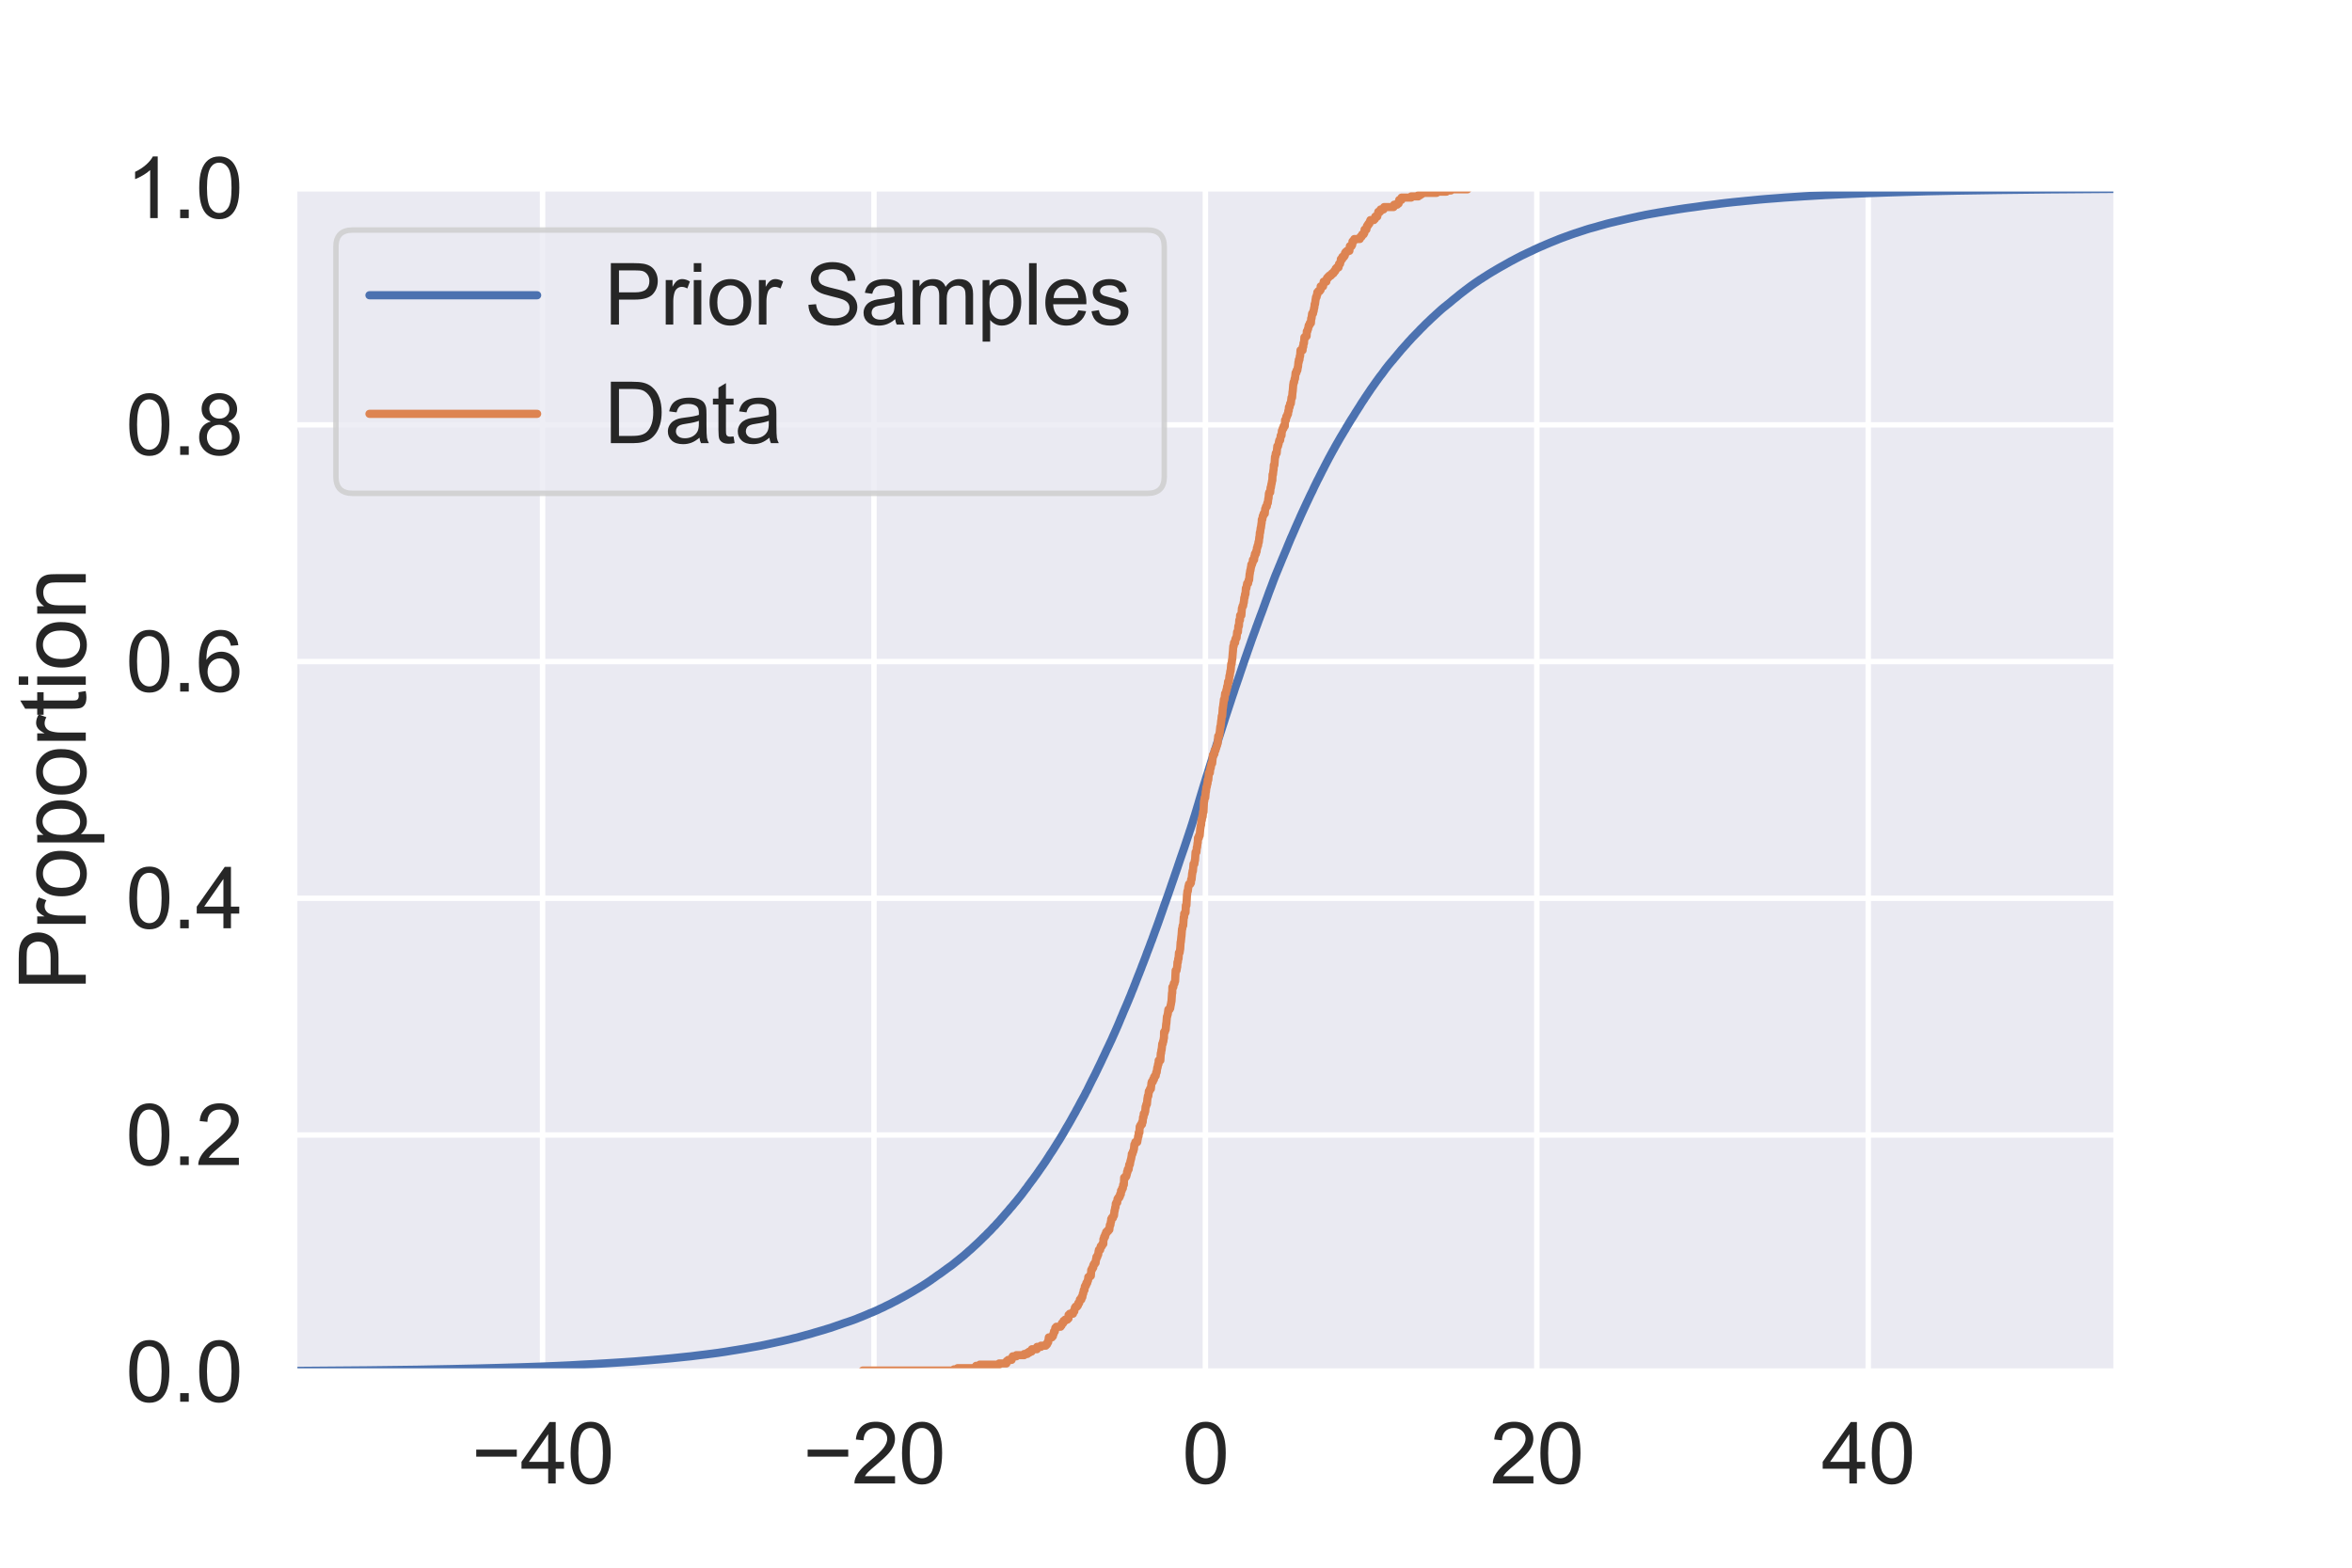 <?xml version="1.0" encoding="utf-8" standalone="no"?>
<!DOCTYPE svg PUBLIC "-//W3C//DTD SVG 1.1//EN"
  "http://www.w3.org/Graphics/SVG/1.1/DTD/svg11.dtd">
<svg height="288pt" version="1.1" viewBox="0 0 432 288" width="432pt" xmlns="http://www.w3.org/2000/svg" xmlns:xlink="http://www.w3.org/1999/xlink">
 <defs>
  <style type="text/css">*{stroke-linecap:butt;stroke-linejoin:round;}</style>
 </defs>
 <g id="figure_1">
  <g id="patch_1">
   <path d="M 0 288 
L 432 288 
L 432 0 
L 0 0 
z
" style="fill:#ffffff;"/>
  </g>
  <g id="axes_1">
   <g id="patch_2">
    <path d="M 54 252 
L 388.8 252 
L 388.8 34.56 
L 54 34.56 
z
" style="fill:#eaeaf2;"/>
   </g>
   <g id="matplotlib.axis_1">
    <g id="xtick_1">
     <g id="line2d_1">
      <path clip-path="url(#p347835cfe0)" d="M 99.655 252 
L 99.655 34.56 
" style="fill:none;stroke:#ffffff;stroke-linecap:round;"/>
     </g>
     <g id="text_1">
      <!-- −40 -->
      <g style="fill:#262626;" transform="translate(86.593 272.523)scale(0.154 -0.154)">
       <defs>
        <path d="M 3381 1997 
L 356 1997 
L 356 2522 
L 3381 2522 
L 3381 1997 
z
" id="ArialMT-2212" transform="scale(0.016)"/>
        <path d="M 2069 0 
L 2069 1097 
L 81 1097 
L 81 1613 
L 2172 4581 
L 2631 4581 
L 2631 1613 
L 3250 1613 
L 3250 1097 
L 2631 1097 
L 2631 0 
L 2069 0 
z
M 2069 1613 
L 2069 3678 
L 634 1613 
L 2069 1613 
z
" id="ArialMT-34" transform="scale(0.016)"/>
        <path d="M 266 2259 
Q 266 3072 433 3567 
Q 600 4063 929 4331 
Q 1259 4600 1759 4600 
Q 2128 4600 2406 4451 
Q 2684 4303 2865 4023 
Q 3047 3744 3150 3342 
Q 3253 2941 3253 2259 
Q 3253 1453 3087 958 
Q 2922 463 2592 192 
Q 2263 -78 1759 -78 
Q 1097 -78 719 397 
Q 266 969 266 2259 
z
M 844 2259 
Q 844 1131 1108 757 
Q 1372 384 1759 384 
Q 2147 384 2411 759 
Q 2675 1134 2675 2259 
Q 2675 3391 2411 3762 
Q 2147 4134 1753 4134 
Q 1366 4134 1134 3806 
Q 844 3388 844 2259 
z
" id="ArialMT-30" transform="scale(0.016)"/>
       </defs>
       <use xlink:href="#ArialMT-2212"/>
       <use x="58.398" xlink:href="#ArialMT-34"/>
       <use x="114.014" xlink:href="#ArialMT-30"/>
      </g>
     </g>
    </g>
    <g id="xtick_2">
     <g id="line2d_2">
      <path clip-path="url(#p347835cfe0)" d="M 160.527 252 
L 160.527 34.56 
" style="fill:none;stroke:#ffffff;stroke-linecap:round;"/>
     </g>
     <g id="text_2">
      <!-- −20 -->
      <g style="fill:#262626;" transform="translate(147.466 272.523)scale(0.154 -0.154)">
       <defs>
        <path d="M 3222 541 
L 3222 0 
L 194 0 
Q 188 203 259 391 
Q 375 700 629 1000 
Q 884 1300 1366 1694 
Q 2113 2306 2375 2664 
Q 2638 3022 2638 3341 
Q 2638 3675 2398 3904 
Q 2159 4134 1775 4134 
Q 1369 4134 1125 3890 
Q 881 3647 878 3216 
L 300 3275 
Q 359 3922 746 4261 
Q 1134 4600 1788 4600 
Q 2447 4600 2831 4234 
Q 3216 3869 3216 3328 
Q 3216 3053 3103 2787 
Q 2991 2522 2730 2228 
Q 2469 1934 1863 1422 
Q 1356 997 1212 845 
Q 1069 694 975 541 
L 3222 541 
z
" id="ArialMT-32" transform="scale(0.016)"/>
       </defs>
       <use xlink:href="#ArialMT-2212"/>
       <use x="58.398" xlink:href="#ArialMT-32"/>
       <use x="114.014" xlink:href="#ArialMT-30"/>
      </g>
     </g>
    </g>
    <g id="xtick_3">
     <g id="line2d_3">
      <path clip-path="url(#p347835cfe0)" d="M 221.4 252 
L 221.4 34.56 
" style="fill:none;stroke:#ffffff;stroke-linecap:round;"/>
     </g>
     <g id="text_3">
      <!-- 0 -->
      <g style="fill:#262626;" transform="translate(217.118 272.523)scale(0.154 -0.154)">
       <use xlink:href="#ArialMT-30"/>
      </g>
     </g>
    </g>
    <g id="xtick_4">
     <g id="line2d_4">
      <path clip-path="url(#p347835cfe0)" d="M 282.273 252 
L 282.273 34.56 
" style="fill:none;stroke:#ffffff;stroke-linecap:round;"/>
     </g>
     <g id="text_4">
      <!-- 20 -->
      <g style="fill:#262626;" transform="translate(273.709 272.523)scale(0.154 -0.154)">
       <use xlink:href="#ArialMT-32"/>
       <use x="55.615" xlink:href="#ArialMT-30"/>
      </g>
     </g>
    </g>
    <g id="xtick_5">
     <g id="line2d_5">
      <path clip-path="url(#p347835cfe0)" d="M 343.145 252 
L 343.145 34.56 
" style="fill:none;stroke:#ffffff;stroke-linecap:round;"/>
     </g>
     <g id="text_5">
      <!-- 40 -->
      <g style="fill:#262626;" transform="translate(334.582 272.523)scale(0.154 -0.154)">
       <use xlink:href="#ArialMT-34"/>
       <use x="55.615" xlink:href="#ArialMT-30"/>
      </g>
     </g>
    </g>
   </g>
   <g id="matplotlib.axis_2">
    <g id="ytick_1">
     <g id="line2d_6">
      <path clip-path="url(#p347835cfe0)" d="M 54 252 
L 388.8 252 
" style="fill:none;stroke:#ffffff;stroke-linecap:round;"/>
     </g>
     <g id="text_6">
      <!-- 0.0 -->
      <g style="fill:#262626;" transform="translate(23.094 257.512)scale(0.154 -0.154)">
       <defs>
        <path d="M 581 0 
L 581 641 
L 1222 641 
L 1222 0 
L 581 0 
z
" id="ArialMT-2e" transform="scale(0.016)"/>
       </defs>
       <use xlink:href="#ArialMT-30"/>
       <use x="55.615" xlink:href="#ArialMT-2e"/>
       <use x="83.398" xlink:href="#ArialMT-30"/>
      </g>
     </g>
    </g>
    <g id="ytick_2">
     <g id="line2d_7">
      <path clip-path="url(#p347835cfe0)" d="M 54 208.512 
L 388.8 208.512 
" style="fill:none;stroke:#ffffff;stroke-linecap:round;"/>
     </g>
     <g id="text_7">
      <!-- 0.2 -->
      <g style="fill:#262626;" transform="translate(23.094 214.024)scale(0.154 -0.154)">
       <use xlink:href="#ArialMT-30"/>
       <use x="55.615" xlink:href="#ArialMT-2e"/>
       <use x="83.398" xlink:href="#ArialMT-32"/>
      </g>
     </g>
    </g>
    <g id="ytick_3">
     <g id="line2d_8">
      <path clip-path="url(#p347835cfe0)" d="M 54 165.024 
L 388.8 165.024 
" style="fill:none;stroke:#ffffff;stroke-linecap:round;"/>
     </g>
     <g id="text_8">
      <!-- 0.4 -->
      <g style="fill:#262626;" transform="translate(23.094 170.536)scale(0.154 -0.154)">
       <use xlink:href="#ArialMT-30"/>
       <use x="55.615" xlink:href="#ArialMT-2e"/>
       <use x="83.398" xlink:href="#ArialMT-34"/>
      </g>
     </g>
    </g>
    <g id="ytick_4">
     <g id="line2d_9">
      <path clip-path="url(#p347835cfe0)" d="M 54 121.536 
L 388.8 121.536 
" style="fill:none;stroke:#ffffff;stroke-linecap:round;"/>
     </g>
     <g id="text_9">
      <!-- 0.6 -->
      <g style="fill:#262626;" transform="translate(23.094 127.048)scale(0.154 -0.154)">
       <defs>
        <path d="M 3184 3459 
L 2625 3416 
Q 2550 3747 2413 3897 
Q 2184 4138 1850 4138 
Q 1581 4138 1378 3988 
Q 1113 3794 959 3422 
Q 806 3050 800 2363 
Q 1003 2672 1297 2822 
Q 1591 2972 1913 2972 
Q 2475 2972 2870 2558 
Q 3266 2144 3266 1488 
Q 3266 1056 3080 686 
Q 2894 316 2569 119 
Q 2244 -78 1831 -78 
Q 1128 -78 684 439 
Q 241 956 241 2144 
Q 241 3472 731 4075 
Q 1159 4600 1884 4600 
Q 2425 4600 2770 4297 
Q 3116 3994 3184 3459 
z
M 888 1484 
Q 888 1194 1011 928 
Q 1134 663 1356 523 
Q 1578 384 1822 384 
Q 2178 384 2434 671 
Q 2691 959 2691 1453 
Q 2691 1928 2437 2201 
Q 2184 2475 1800 2475 
Q 1419 2475 1153 2201 
Q 888 1928 888 1484 
z
" id="ArialMT-36" transform="scale(0.016)"/>
       </defs>
       <use xlink:href="#ArialMT-30"/>
       <use x="55.615" xlink:href="#ArialMT-2e"/>
       <use x="83.398" xlink:href="#ArialMT-36"/>
      </g>
     </g>
    </g>
    <g id="ytick_5">
     <g id="line2d_10">
      <path clip-path="url(#p347835cfe0)" d="M 54 78.048 
L 388.8 78.048 
" style="fill:none;stroke:#ffffff;stroke-linecap:round;"/>
     </g>
     <g id="text_10">
      <!-- 0.8 -->
      <g style="fill:#262626;" transform="translate(23.094 83.56)scale(0.154 -0.154)">
       <defs>
        <path d="M 1131 2484 
Q 781 2613 612 2850 
Q 444 3088 444 3419 
Q 444 3919 803 4259 
Q 1163 4600 1759 4600 
Q 2359 4600 2725 4251 
Q 3091 3903 3091 3403 
Q 3091 3084 2923 2848 
Q 2756 2613 2416 2484 
Q 2838 2347 3058 2040 
Q 3278 1734 3278 1309 
Q 3278 722 2862 322 
Q 2447 -78 1769 -78 
Q 1091 -78 675 323 
Q 259 725 259 1325 
Q 259 1772 486 2073 
Q 713 2375 1131 2484 
z
M 1019 3438 
Q 1019 3113 1228 2906 
Q 1438 2700 1772 2700 
Q 2097 2700 2305 2904 
Q 2513 3109 2513 3406 
Q 2513 3716 2298 3927 
Q 2084 4138 1766 4138 
Q 1444 4138 1231 3931 
Q 1019 3725 1019 3438 
z
M 838 1322 
Q 838 1081 952 856 
Q 1066 631 1291 507 
Q 1516 384 1775 384 
Q 2178 384 2440 643 
Q 2703 903 2703 1303 
Q 2703 1709 2433 1975 
Q 2163 2241 1756 2241 
Q 1359 2241 1098 1978 
Q 838 1716 838 1322 
z
" id="ArialMT-38" transform="scale(0.016)"/>
       </defs>
       <use xlink:href="#ArialMT-30"/>
       <use x="55.615" xlink:href="#ArialMT-2e"/>
       <use x="83.398" xlink:href="#ArialMT-38"/>
      </g>
     </g>
    </g>
    <g id="ytick_6">
     <g id="line2d_11">
      <path clip-path="url(#p347835cfe0)" d="M 54 34.56 
L 388.8 34.56 
" style="fill:none;stroke:#ffffff;stroke-linecap:round;"/>
     </g>
     <g id="text_11">
      <!-- 1.0 -->
      <g style="fill:#262626;" transform="translate(23.094 40.072)scale(0.154 -0.154)">
       <defs>
        <path d="M 2384 0 
L 1822 0 
L 1822 3584 
Q 1619 3391 1289 3197 
Q 959 3003 697 2906 
L 697 3450 
Q 1169 3672 1522 3987 
Q 1875 4303 2022 4600 
L 2384 4600 
L 2384 0 
z
" id="ArialMT-31" transform="scale(0.016)"/>
       </defs>
       <use xlink:href="#ArialMT-31"/>
       <use x="55.615" xlink:href="#ArialMT-2e"/>
       <use x="83.398" xlink:href="#ArialMT-30"/>
      </g>
     </g>
    </g>
    <g id="text_12">
     <!-- Proportion -->
     <g style="fill:#262626;" transform="translate(15.755 182.033)rotate(-90)scale(0.168 -0.168)">
      <defs>
       <path d="M 494 0 
L 494 4581 
L 2222 4581 
Q 2678 4581 2919 4538 
Q 3256 4481 3484 4323 
Q 3713 4166 3852 3881 
Q 3991 3597 3991 3256 
Q 3991 2672 3619 2267 
Q 3247 1863 2275 1863 
L 1100 1863 
L 1100 0 
L 494 0 
z
M 1100 2403 
L 2284 2403 
Q 2872 2403 3119 2622 
Q 3366 2841 3366 3238 
Q 3366 3525 3220 3729 
Q 3075 3934 2838 4000 
Q 2684 4041 2272 4041 
L 1100 4041 
L 1100 2403 
z
" id="ArialMT-50" transform="scale(0.016)"/>
       <path d="M 416 0 
L 416 3319 
L 922 3319 
L 922 2816 
Q 1116 3169 1280 3281 
Q 1444 3394 1641 3394 
Q 1925 3394 2219 3213 
L 2025 2691 
Q 1819 2813 1613 2813 
Q 1428 2813 1281 2702 
Q 1134 2591 1072 2394 
Q 978 2094 978 1738 
L 978 0 
L 416 0 
z
" id="ArialMT-72" transform="scale(0.016)"/>
       <path d="M 213 1659 
Q 213 2581 725 3025 
Q 1153 3394 1769 3394 
Q 2453 3394 2887 2945 
Q 3322 2497 3322 1706 
Q 3322 1066 3130 698 
Q 2938 331 2570 128 
Q 2203 -75 1769 -75 
Q 1072 -75 642 372 
Q 213 819 213 1659 
z
M 791 1659 
Q 791 1022 1069 705 
Q 1347 388 1769 388 
Q 2188 388 2466 706 
Q 2744 1025 2744 1678 
Q 2744 2294 2464 2611 
Q 2184 2928 1769 2928 
Q 1347 2928 1069 2612 
Q 791 2297 791 1659 
z
" id="ArialMT-6f" transform="scale(0.016)"/>
       <path d="M 422 -1272 
L 422 3319 
L 934 3319 
L 934 2888 
Q 1116 3141 1344 3267 
Q 1572 3394 1897 3394 
Q 2322 3394 2647 3175 
Q 2972 2956 3137 2557 
Q 3303 2159 3303 1684 
Q 3303 1175 3120 767 
Q 2938 359 2589 142 
Q 2241 -75 1856 -75 
Q 1575 -75 1351 44 
Q 1128 163 984 344 
L 984 -1272 
L 422 -1272 
z
M 931 1641 
Q 931 1000 1190 694 
Q 1450 388 1819 388 
Q 2194 388 2461 705 
Q 2728 1022 2728 1688 
Q 2728 2322 2467 2637 
Q 2206 2953 1844 2953 
Q 1484 2953 1207 2617 
Q 931 2281 931 1641 
z
" id="ArialMT-70" transform="scale(0.016)"/>
       <path d="M 1650 503 
L 1731 6 
Q 1494 -44 1306 -44 
Q 1000 -44 831 53 
Q 663 150 594 308 
Q 525 466 525 972 
L 525 2881 
L 113 2881 
L 113 3319 
L 525 3319 
L 525 4141 
L 1084 4478 
L 1084 3319 
L 1650 3319 
L 1650 2881 
L 1084 2881 
L 1084 941 
Q 1084 700 1114 631 
Q 1144 563 1211 522 
Q 1278 481 1403 481 
Q 1497 481 1650 503 
z
" id="ArialMT-74" transform="scale(0.016)"/>
       <path d="M 425 3934 
L 425 4581 
L 988 4581 
L 988 3934 
L 425 3934 
z
M 425 0 
L 425 3319 
L 988 3319 
L 988 0 
L 425 0 
z
" id="ArialMT-69" transform="scale(0.016)"/>
       <path d="M 422 0 
L 422 3319 
L 928 3319 
L 928 2847 
Q 1294 3394 1984 3394 
Q 2284 3394 2536 3286 
Q 2788 3178 2913 3003 
Q 3038 2828 3088 2588 
Q 3119 2431 3119 2041 
L 3119 0 
L 2556 0 
L 2556 2019 
Q 2556 2363 2490 2533 
Q 2425 2703 2258 2804 
Q 2091 2906 1866 2906 
Q 1506 2906 1245 2678 
Q 984 2450 984 1813 
L 984 0 
L 422 0 
z
" id="ArialMT-6e" transform="scale(0.016)"/>
      </defs>
      <use xlink:href="#ArialMT-50"/>
      <use x="66.699" xlink:href="#ArialMT-72"/>
      <use x="100" xlink:href="#ArialMT-6f"/>
      <use x="155.615" xlink:href="#ArialMT-70"/>
      <use x="211.23" xlink:href="#ArialMT-6f"/>
      <use x="266.846" xlink:href="#ArialMT-72"/>
      <use x="300.146" xlink:href="#ArialMT-74"/>
      <use x="327.93" xlink:href="#ArialMT-69"/>
      <use x="350.146" xlink:href="#ArialMT-6f"/>
      <use x="405.762" xlink:href="#ArialMT-6e"/>
     </g>
    </g>
   </g>
   <g id="line2d_12">
    <path clip-path="url(#p347835cfe0)" d="M 53.883 251.85 
L 67.652 251.74 
L 67.739 251.738 
L 76.739 251.627 
L 76.816 251.625 
L 82.527 251.514 
L 82.638 251.513 
L 87.729 251.402 
L 87.822 251.399 
L 91.922 251.288 
L 92.015 251.285 
L 95.804 251.174 
L 95.903 251.17 
L 99.18 251.059 
L 99.285 251.054 
L 102.095 250.943 
L 102.204 250.939 
L 104.594 250.828 
L 104.692 250.823 
L 106.621 250.712 
L 106.73 250.704 
L 108.905 250.593 
L 109.004 250.586 
L 110.917 250.475 
L 111.027 250.47 
L 112.841 250.359 
L 112.945 250.351 
L 114.713 250.24 
L 114.824 250.229 
L 116.506 250.118 
L 116.612 250.109 
L 117.936 249.998 
L 118.046 249.989 
L 119.426 249.878 
L 119.534 249.868 
L 120.812 249.757 
L 120.916 249.749 
L 122.163 249.638 
L 122.255 249.628 
L 123.434 249.517 
L 123.542 249.506 
L 124.616 249.396 
L 124.723 249.385 
L 125.772 249.274 
L 125.882 249.262 
L 126.983 249.151 
L 127.09 249.135 
L 127.957 249.024 
L 128.067 249.011 
L 128.979 248.9 
L 129.085 248.889 
L 129.997 248.778 
L 130.105 248.76 
L 130.997 248.649 
L 131.105 248.633 
L 131.95 248.522 
L 132.055 248.504 
L 132.805 248.394 
L 132.91 248.38 
L 133.611 248.269 
L 133.722 248.251 
L 134.367 248.14 
L 134.473 248.125 
L 135.168 248.014 
L 135.278 247.998 
L 135.934 247.887 
L 136.044 247.871 
L 136.736 247.76 
L 136.847 247.737 
L 137.451 247.626 
L 137.562 247.606 
L 138.174 247.495 
L 138.284 247.476 
L 138.924 247.365 
L 139.026 247.345 
L 139.632 247.234 
L 139.741 247.216 
L 140.264 247.105 
L 140.374 247.084 
L 140.883 246.973 
L 140.992 246.948 
L 141.514 246.838 
L 141.622 246.811 
L 142.151 246.701 
L 142.26 246.671 
L 142.767 246.561 
L 142.878 246.536 
L 143.404 246.425 
L 143.511 246.399 
L 144.009 246.288 
L 144.113 246.26 
L 144.61 246.149 
L 144.715 246.125 
L 145.176 246.014 
L 145.287 245.986 
L 145.713 245.875 
L 145.822 245.847 
L 146.331 245.736 
L 146.441 245.708 
L 146.833 245.597 
L 146.944 245.562 
L 147.361 245.451 
L 147.468 245.418 
L 147.876 245.307 
L 147.987 245.272 
L 148.431 245.161 
L 148.54 245.129 
L 148.938 245.018 
L 149.049 244.985 
L 149.41 244.874 
L 149.52 244.838 
L 149.897 244.728 
L 150.007 244.697 
L 150.395 244.586 
L 150.504 244.549 
L 150.903 244.438 
L 151.012 244.405 
L 151.392 244.294 
L 151.503 244.263 
L 151.828 244.153 
L 151.939 244.12 
L 152.306 244.01 
L 152.414 243.981 
L 152.766 243.87 
L 152.875 243.825 
L 153.194 243.714 
L 153.305 243.679 
L 153.615 243.568 
L 153.726 243.525 
L 154.073 243.415 
L 154.179 243.379 
L 154.484 243.268 
L 154.59 243.233 
L 154.887 243.122 
L 154.997 243.085 
L 155.327 242.974 
L 155.436 242.941 
L 155.774 242.831 
L 155.885 242.789 
L 156.218 242.678 
L 156.327 242.636 
L 156.659 242.525 
L 156.766 242.48 
L 157.072 242.369 
L 157.182 242.329 
L 157.455 242.218 
L 157.565 242.168 
L 157.844 242.057 
L 157.955 242.016 
L 158.237 241.905 
L 158.348 241.862 
L 158.615 241.751 
L 158.726 241.703 
L 159.001 241.592 
L 159.112 241.543 
L 159.362 241.432 
L 159.472 241.394 
L 159.697 241.283 
L 159.807 241.235 
L 160.112 241.124 
L 160.222 241.083 
L 160.469 240.972 
L 160.579 240.927 
L 160.831 240.816 
L 160.942 240.77 
L 161.198 240.659 
L 161.308 240.602 
L 161.533 240.491 
L 161.643 240.434 
L 161.893 240.323 
L 162.004 240.275 
L 162.25 240.164 
L 162.361 240.107 
L 162.576 239.996 
L 162.687 239.936 
L 162.912 239.826 
L 163.023 239.775 
L 163.253 239.664 
L 163.362 239.615 
L 163.585 239.504 
L 163.695 239.445 
L 163.909 239.334 
L 164.019 239.276 
L 164.218 239.165 
L 164.329 239.111 
L 164.569 239.001 
L 164.677 238.935 
L 164.882 238.824 
L 164.992 238.773 
L 165.175 238.662 
L 165.286 238.6 
L 165.502 238.49 
L 165.612 238.421 
L 165.839 238.31 
L 165.949 238.243 
L 166.151 238.132 
L 166.262 238.071 
L 166.459 237.96 
L 166.569 237.898 
L 166.755 237.787 
L 166.866 237.722 
L 167.075 237.612 
L 167.186 237.538 
L 167.387 237.428 
L 167.498 237.364 
L 167.693 237.253 
L 167.803 237.187 
L 167.984 237.076 
L 168.095 237.006 
L 168.276 236.895 
L 168.387 236.834 
L 168.577 236.723 
L 168.688 236.658 
L 168.863 236.547 
L 168.973 236.482 
L 169.154 236.371 
L 169.265 236.304 
L 169.45 236.193 
L 169.56 236.123 
L 169.72 236.013 
L 169.829 235.943 
L 170.007 235.832 
L 170.116 235.762 
L 170.278 235.651 
L 170.389 235.58 
L 170.555 235.469 
L 170.666 235.396 
L 170.819 235.285 
L 170.93 235.221 
L 171.077 235.11 
L 171.187 235.023 
L 171.353 234.912 
L 171.464 234.839 
L 171.618 234.728 
L 171.729 234.644 
L 171.886 234.533 
L 171.996 234.446 
L 172.152 234.335 
L 172.263 234.255 
L 172.436 234.144 
L 172.546 234.073 
L 172.715 233.962 
L 172.826 233.878 
L 172.976 233.767 
L 173.087 233.692 
L 173.233 233.581 
L 173.343 233.493 
L 173.509 233.382 
L 173.62 233.3 
L 173.768 233.189 
L 173.878 233.099 
L 174.041 232.988 
L 174.152 232.908 
L 174.302 232.797 
L 174.413 232.722 
L 174.576 232.611 
L 174.686 232.529 
L 174.841 232.418 
L 174.952 232.327 
L 175.092 232.216 
L 175.203 232.129 
L 175.343 232.018 
L 175.454 231.919 
L 175.596 231.809 
L 175.707 231.72 
L 175.853 231.609 
L 175.963 231.519 
L 176.101 231.408 
L 176.212 231.316 
L 176.344 231.205 
L 176.454 231.113 
L 176.6 231.002 
L 176.71 230.915 
L 176.839 230.804 
L 176.949 230.713 
L 177.09 230.602 
L 177.201 230.501 
L 177.32 230.39 
L 177.431 230.292 
L 177.569 230.181 
L 177.679 230.076 
L 177.798 229.965 
L 177.908 229.863 
L 178.042 229.752 
L 178.153 229.657 
L 178.286 229.546 
L 178.397 229.446 
L 178.515 229.335 
L 178.626 229.231 
L 178.742 229.12 
L 178.853 229.018 
L 178.976 228.907 
L 179.086 228.804 
L 179.208 228.693 
L 179.319 228.589 
L 179.441 228.478 
L 179.551 228.379 
L 179.667 228.268 
L 179.778 228.16 
L 179.899 228.049 
L 180.01 227.937 
L 180.121 227.826 
L 180.232 227.72 
L 180.351 227.609 
L 180.462 227.481 
L 180.588 227.37 
L 180.698 227.265 
L 180.805 227.154 
L 180.916 227.06 
L 181.028 226.949 
L 181.139 226.843 
L 181.239 226.733 
L 181.35 226.608 
L 181.464 226.497 
L 181.575 226.387 
L 181.692 226.276 
L 181.803 226.172 
L 181.911 226.061 
L 182.022 225.941 
L 182.123 225.83 
L 182.234 225.709 
L 182.334 225.598 
L 182.445 225.478 
L 182.552 225.367 
L 182.663 225.267 
L 182.775 225.157 
L 182.886 225.032 
L 182.977 224.921 
L 183.088 224.797 
L 183.19 224.686 
L 183.301 224.57 
L 183.407 224.459 
L 183.517 224.342 
L 183.616 224.231 
L 183.726 224.109 
L 183.815 223.998 
L 183.926 223.862 
L 184.034 223.751 
L 184.146 223.628 
L 184.236 223.517 
L 184.348 223.381 
L 184.446 223.271 
L 184.557 223.14 
L 184.652 223.029 
L 184.763 222.901 
L 184.865 222.79 
L 184.975 222.668 
L 185.073 222.557 
L 185.184 222.429 
L 185.282 222.319 
L 185.393 222.175 
L 185.477 222.064 
L 185.588 221.935 
L 185.687 221.824 
L 185.798 221.708 
L 185.894 221.598 
L 186.005 221.466 
L 186.09 221.355 
L 186.201 221.221 
L 186.288 221.11 
L 186.399 220.978 
L 186.5 220.867 
L 186.61 220.737 
L 186.705 220.626 
L 186.816 220.492 
L 186.898 220.381 
L 187.009 220.24 
L 187.099 220.129 
L 187.21 219.989 
L 187.306 219.878 
L 187.417 219.737 
L 187.507 219.626 
L 187.618 219.477 
L 187.713 219.366 
L 187.824 219.21 
L 187.902 219.099 
L 188.013 218.954 
L 188.097 218.843 
L 188.208 218.695 
L 188.286 218.584 
L 188.397 218.437 
L 188.495 218.326 
L 188.606 218.18 
L 188.689 218.069 
L 188.8 217.898 
L 188.874 217.788 
L 188.986 217.639 
L 189.07 217.528 
L 189.181 217.386 
L 189.258 217.275 
L 189.369 217.123 
L 189.451 217.012 
L 189.561 216.868 
L 189.652 216.757 
L 189.763 216.612 
L 189.841 216.501 
L 189.952 216.342 
L 190.028 216.232 
L 190.139 216.084 
L 190.221 215.973 
L 190.332 215.821 
L 190.415 215.71 
L 190.526 215.55 
L 190.599 215.439 
L 190.71 215.284 
L 190.792 215.173 
L 190.903 215.002 
L 190.974 214.891 
L 191.085 214.744 
L 191.165 214.633 
L 191.276 214.459 
L 191.36 214.348 
L 191.471 214.2 
L 191.548 214.089 
L 191.658 213.926 
L 191.732 213.815 
L 191.844 213.653 
L 191.923 213.542 
L 192.034 213.376 
L 192.102 213.265 
L 192.213 213.098 
L 192.288 212.987 
L 192.399 212.807 
L 192.469 212.696 
L 192.58 212.534 
L 192.653 212.423 
L 192.764 212.23 
L 192.835 212.119 
L 192.946 211.95 
L 193.026 211.839 
L 193.137 211.669 
L 193.219 211.558 
L 193.329 211.377 
L 193.406 211.267 
L 193.516 211.097 
L 193.582 210.986 
L 193.693 210.802 
L 193.761 210.691 
L 193.871 210.524 
L 193.94 210.413 
L 194.051 210.23 
L 194.122 210.119 
L 194.233 209.934 
L 194.308 209.823 
L 194.418 209.652 
L 194.491 209.541 
L 194.602 209.36 
L 194.672 209.25 
L 194.782 209.068 
L 194.846 208.957 
L 194.957 208.77 
L 195.025 208.659 
L 195.136 208.472 
L 195.209 208.362 
L 195.32 208.167 
L 195.38 208.056 
L 195.492 207.866 
L 195.549 207.755 
L 195.66 207.56 
L 195.728 207.45 
L 195.839 207.253 
L 195.898 207.142 
L 196.009 206.971 
L 196.078 206.86 
L 196.189 206.666 
L 196.256 206.555 
L 196.367 206.364 
L 196.431 206.253 
L 196.542 206.056 
L 196.607 205.945 
L 196.718 205.747 
L 196.774 205.636 
L 196.885 205.446 
L 196.942 205.335 
L 197.053 205.136 
L 197.116 205.025 
L 197.227 204.831 
L 197.289 204.72 
L 197.399 204.533 
L 197.464 204.422 
L 197.576 204.211 
L 197.633 204.101 
L 197.744 203.882 
L 197.805 203.771 
L 197.916 203.576 
L 197.982 203.465 
L 198.093 203.253 
L 198.155 203.142 
L 198.266 202.928 
L 198.325 202.817 
L 198.436 202.602 
L 198.494 202.492 
L 198.605 202.29 
L 198.668 202.179 
L 198.779 201.984 
L 198.835 201.874 
L 198.946 201.672 
L 199.004 201.561 
L 199.115 201.366 
L 199.175 201.256 
L 199.286 201.039 
L 199.34 200.928 
L 199.451 200.693 
L 199.516 200.582 
L 199.626 200.393 
L 199.688 200.282 
L 199.799 200.043 
L 199.854 199.932 
L 199.965 199.714 
L 200.011 199.603 
L 200.122 199.383 
L 200.175 199.272 
L 200.286 199.051 
L 200.341 198.94 
L 200.451 198.717 
L 200.505 198.606 
L 200.616 198.383 
L 200.672 198.272 
L 200.783 198.071 
L 200.838 197.961 
L 200.949 197.726 
L 201.013 197.615 
L 201.123 197.398 
L 201.177 197.287 
L 201.287 197.057 
L 201.339 196.946 
L 201.45 196.726 
L 201.504 196.615 
L 201.615 196.384 
L 201.661 196.273 
L 201.771 196.046 
L 201.829 195.935 
L 201.939 195.708 
L 201.995 195.597 
L 202.106 195.364 
L 202.158 195.253 
L 202.268 195.025 
L 202.32 194.914 
L 202.431 194.664 
L 202.483 194.553 
L 202.594 194.326 
L 202.646 194.215 
L 202.757 193.99 
L 202.809 193.88 
L 202.92 193.641 
L 202.978 193.53 
L 203.089 193.269 
L 203.142 193.158 
L 203.253 192.917 
L 203.307 192.806 
L 203.418 192.579 
L 203.471 192.468 
L 203.582 192.239 
L 203.637 192.128 
L 203.748 191.888 
L 203.795 191.777 
L 203.906 191.548 
L 203.956 191.437 
L 204.067 191.208 
L 204.121 191.097 
L 204.232 190.848 
L 204.282 190.737 
L 204.393 190.476 
L 204.443 190.365 
L 204.554 190.117 
L 204.604 190.007 
L 204.715 189.77 
L 204.762 189.659 
L 204.873 189.404 
L 204.922 189.293 
L 205.033 189.043 
L 205.08 188.932 
L 205.191 188.68 
L 205.243 188.569 
L 205.354 188.311 
L 205.4 188.2 
L 205.51 187.939 
L 205.558 187.828 
L 205.669 187.556 
L 205.715 187.446 
L 205.826 187.169 
L 205.871 187.058 
L 205.982 186.808 
L 206.035 186.697 
L 206.146 186.427 
L 206.189 186.316 
L 206.3 186.048 
L 206.343 185.937 
L 206.454 185.678 
L 206.503 185.567 
L 206.614 185.309 
L 206.664 185.199 
L 206.775 184.931 
L 206.826 184.82 
L 206.937 184.565 
L 206.981 184.454 
L 207.092 184.189 
L 207.14 184.078 
L 207.251 183.814 
L 207.298 183.703 
L 207.409 183.418 
L 207.458 183.307 
L 207.569 183.042 
L 207.622 182.931 
L 207.733 182.64 
L 207.777 182.529 
L 207.887 182.237 
L 207.931 182.126 
L 208.042 181.864 
L 208.088 181.753 
L 208.199 181.482 
L 208.243 181.371 
L 208.354 181.067 
L 208.398 180.956 
L 208.509 180.694 
L 208.553 180.583 
L 208.664 180.284 
L 208.704 180.173 
L 208.815 179.894 
L 208.858 179.783 
L 208.969 179.498 
L 209.01 179.387 
L 209.121 179.112 
L 209.169 179.001 
L 209.28 178.724 
L 209.322 178.613 
L 209.433 178.318 
L 209.48 178.207 
L 209.591 177.932 
L 209.629 177.821 
L 209.74 177.517 
L 209.78 177.406 
L 209.891 177.133 
L 209.938 177.022 
L 210.049 176.729 
L 210.091 176.618 
L 210.202 176.326 
L 210.244 176.215 
L 210.355 175.931 
L 210.397 175.82 
L 210.508 175.527 
L 210.545 175.416 
L 210.656 175.105 
L 210.695 174.994 
L 210.807 174.717 
L 210.85 174.607 
L 210.961 174.317 
L 211.003 174.206 
L 211.114 173.913 
L 211.161 173.802 
L 211.272 173.485 
L 211.312 173.374 
L 211.423 173.073 
L 211.469 172.962 
L 211.58 172.682 
L 211.625 172.571 
L 211.736 172.233 
L 211.781 172.122 
L 211.892 171.822 
L 211.932 171.712 
L 212.043 171.394 
L 212.083 171.283 
L 212.194 170.98 
L 212.238 170.869 
L 212.349 170.575 
L 212.386 170.464 
L 212.497 170.166 
L 212.537 170.055 
L 212.648 169.749 
L 212.689 169.639 
L 212.8 169.324 
L 212.841 169.213 
L 212.952 168.884 
L 212.993 168.774 
L 213.104 168.471 
L 213.137 168.36 
L 213.247 168.05 
L 213.287 167.939 
L 213.398 167.622 
L 213.44 167.511 
L 213.551 167.183 
L 213.59 167.072 
L 213.701 166.755 
L 213.735 166.644 
L 213.846 166.325 
L 213.885 166.214 
L 213.996 165.919 
L 214.036 165.808 
L 214.147 165.493 
L 214.186 165.382 
L 214.297 165.065 
L 214.336 164.954 
L 214.447 164.66 
L 214.485 164.549 
L 214.597 164.226 
L 214.637 164.115 
L 214.748 163.785 
L 214.786 163.674 
L 214.897 163.358 
L 214.936 163.248 
L 215.047 162.92 
L 215.087 162.809 
L 215.198 162.469 
L 215.24 162.358 
L 215.351 162.038 
L 215.389 161.927 
L 215.499 161.601 
L 215.545 161.491 
L 215.656 161.152 
L 215.694 161.041 
L 215.805 160.707 
L 215.843 160.596 
L 215.954 160.281 
L 215.993 160.17 
L 216.104 159.846 
L 216.143 159.735 
L 216.254 159.414 
L 216.294 159.303 
L 216.405 158.95 
L 216.446 158.84 
L 216.557 158.513 
L 216.592 158.403 
L 216.703 158.079 
L 216.739 157.968 
L 216.85 157.64 
L 216.889 157.529 
L 217 157.21 
L 217.039 157.099 
L 217.15 156.782 
L 217.187 156.671 
L 217.298 156.359 
L 217.335 156.249 
L 217.446 155.939 
L 217.481 155.828 
L 217.592 155.501 
L 217.629 155.39 
L 217.741 155.047 
L 217.779 154.936 
L 217.89 154.599 
L 217.926 154.489 
L 218.037 154.165 
L 218.073 154.055 
L 218.184 153.716 
L 218.224 153.605 
L 218.335 153.27 
L 218.374 153.159 
L 218.485 152.806 
L 218.518 152.696 
L 218.629 152.391 
L 218.666 152.28 
L 218.777 151.925 
L 218.811 151.814 
L 218.922 151.493 
L 218.953 151.382 
L 219.064 151.044 
L 219.095 150.933 
L 219.206 150.572 
L 219.242 150.461 
L 219.353 150.102 
L 219.389 149.991 
L 219.5 149.644 
L 219.531 149.533 
L 219.642 149.165 
L 219.677 149.054 
L 219.788 148.684 
L 219.823 148.573 
L 219.934 148.192 
L 219.968 148.081 
L 220.078 147.724 
L 220.112 147.613 
L 220.223 147.229 
L 220.253 147.118 
L 220.364 146.749 
L 220.398 146.639 
L 220.509 146.264 
L 220.543 146.153 
L 220.654 145.781 
L 220.691 145.671 
L 220.802 145.295 
L 220.839 145.184 
L 220.95 144.804 
L 220.984 144.693 
L 221.095 144.333 
L 221.125 144.222 
L 221.236 143.884 
L 221.271 143.774 
L 221.382 143.411 
L 221.417 143.3 
L 221.528 142.929 
L 221.563 142.818 
L 221.674 142.464 
L 221.709 142.353 
L 221.82 142.017 
L 221.855 141.906 
L 221.966 141.552 
L 221.997 141.441 
L 222.108 141.081 
L 222.145 140.97 
L 222.256 140.61 
L 222.29 140.499 
L 222.401 140.155 
L 222.435 140.044 
L 222.546 139.694 
L 222.58 139.583 
L 222.69 139.233 
L 222.725 139.122 
L 222.836 138.776 
L 222.875 138.665 
L 222.985 138.325 
L 223.021 138.214 
L 223.132 137.862 
L 223.166 137.751 
L 223.277 137.419 
L 223.314 137.308 
L 223.425 136.935 
L 223.463 136.824 
L 223.574 136.475 
L 223.609 136.365 
L 223.72 136.028 
L 223.757 135.917 
L 223.868 135.543 
L 223.905 135.432 
L 224.016 135.1 
L 224.054 134.989 
L 224.166 134.631 
L 224.205 134.52 
L 224.316 134.164 
L 224.351 134.053 
L 224.463 133.705 
L 224.496 133.594 
L 224.607 133.249 
L 224.641 133.138 
L 224.752 132.802 
L 224.788 132.691 
L 224.899 132.344 
L 224.933 132.233 
L 225.043 131.878 
L 225.081 131.767 
L 225.192 131.433 
L 225.228 131.323 
L 225.339 130.97 
L 225.38 130.859 
L 225.491 130.527 
L 225.528 130.416 
L 225.638 130.072 
L 225.676 129.961 
L 225.787 129.624 
L 225.823 129.513 
L 225.934 129.185 
L 225.971 129.074 
L 226.082 128.737 
L 226.116 128.626 
L 226.227 128.276 
L 226.267 128.165 
L 226.378 127.824 
L 226.417 127.713 
L 226.528 127.386 
L 226.571 127.275 
L 226.682 126.928 
L 226.717 126.817 
L 226.828 126.471 
L 226.867 126.36 
L 226.977 126.026 
L 227.02 125.915 
L 227.131 125.599 
L 227.17 125.488 
L 227.281 125.154 
L 227.321 125.043 
L 227.432 124.727 
L 227.47 124.616 
L 227.581 124.287 
L 227.62 124.176 
L 227.731 123.836 
L 227.766 123.725 
L 227.877 123.399 
L 227.915 123.289 
L 228.026 122.959 
L 228.064 122.848 
L 228.175 122.527 
L 228.212 122.416 
L 228.323 122.091 
L 228.363 121.98 
L 228.474 121.636 
L 228.515 121.525 
L 228.626 121.2 
L 228.663 121.089 
L 228.774 120.777 
L 228.814 120.666 
L 228.925 120.344 
L 228.965 120.233 
L 229.076 119.918 
L 229.113 119.807 
L 229.224 119.482 
L 229.266 119.372 
L 229.377 119.055 
L 229.414 118.944 
L 229.525 118.63 
L 229.564 118.519 
L 229.675 118.203 
L 229.717 118.092 
L 229.828 117.749 
L 229.871 117.639 
L 229.982 117.323 
L 230.022 117.212 
L 230.133 116.911 
L 230.173 116.8 
L 230.284 116.498 
L 230.325 116.387 
L 230.437 116.09 
L 230.476 115.98 
L 230.586 115.688 
L 230.622 115.577 
L 230.733 115.247 
L 230.774 115.136 
L 230.885 114.854 
L 230.926 114.743 
L 231.037 114.429 
L 231.078 114.318 
L 231.189 114.005 
L 231.233 113.894 
L 231.344 113.599 
L 231.384 113.488 
L 231.495 113.179 
L 231.539 113.068 
L 231.65 112.778 
L 231.693 112.667 
L 231.804 112.369 
L 231.843 112.258 
L 231.954 111.965 
L 231.995 111.854 
L 232.106 111.536 
L 232.144 111.425 
L 232.255 111.127 
L 232.299 111.016 
L 232.41 110.687 
L 232.454 110.576 
L 232.565 110.272 
L 232.602 110.161 
L 232.713 109.871 
L 232.754 109.76 
L 232.865 109.448 
L 232.906 109.337 
L 233.017 109.03 
L 233.053 108.919 
L 233.164 108.629 
L 233.211 108.518 
L 233.322 108.207 
L 233.367 108.096 
L 233.478 107.817 
L 233.52 107.706 
L 233.631 107.397 
L 233.673 107.286 
L 233.784 106.997 
L 233.823 106.886 
L 233.934 106.582 
L 233.981 106.471 
L 234.091 106.173 
L 234.134 106.063 
L 234.245 105.772 
L 234.292 105.661 
L 234.402 105.392 
L 234.452 105.281 
L 234.563 105.001 
L 234.609 104.891 
L 234.72 104.634 
L 234.765 104.523 
L 234.876 104.24 
L 234.921 104.129 
L 235.032 103.862 
L 235.082 103.752 
L 235.193 103.484 
L 235.233 103.373 
L 235.344 103.107 
L 235.389 102.996 
L 235.5 102.724 
L 235.545 102.613 
L 235.655 102.353 
L 235.709 102.243 
L 235.82 101.967 
L 235.861 101.856 
L 235.972 101.606 
L 236.016 101.495 
L 236.127 101.242 
L 236.172 101.131 
L 236.283 100.864 
L 236.33 100.753 
L 236.441 100.476 
L 236.483 100.365 
L 236.594 100.096 
L 236.641 99.985 
L 236.752 99.72 
L 236.802 99.609 
L 236.913 99.324 
L 236.962 99.213 
L 237.073 98.951 
L 237.115 98.84 
L 237.226 98.607 
L 237.274 98.496 
L 237.385 98.251 
L 237.432 98.14 
L 237.543 97.877 
L 237.591 97.766 
L 237.702 97.52 
L 237.75 97.409 
L 237.861 97.14 
L 237.91 97.029 
L 238.02 96.773 
L 238.071 96.662 
L 238.183 96.408 
L 238.233 96.297 
L 238.344 96.046 
L 238.392 95.935 
L 238.503 95.699 
L 238.55 95.588 
L 238.661 95.334 
L 238.713 95.223 
L 238.824 94.954 
L 238.872 94.844 
L 238.982 94.609 
L 239.033 94.498 
L 239.144 94.249 
L 239.194 94.138 
L 239.305 93.905 
L 239.354 93.794 
L 239.465 93.552 
L 239.516 93.441 
L 239.627 93.2 
L 239.68 93.089 
L 239.791 92.847 
L 239.846 92.737 
L 239.957 92.483 
L 240.015 92.372 
L 240.126 92.131 
L 240.181 92.02 
L 240.293 91.782 
L 240.345 91.671 
L 240.456 91.434 
L 240.504 91.323 
L 240.615 91.098 
L 240.665 90.987 
L 240.776 90.756 
L 240.833 90.646 
L 240.944 90.425 
L 241.001 90.314 
L 241.113 90.086 
L 241.16 89.975 
L 241.27 89.731 
L 241.32 89.62 
L 241.431 89.39 
L 241.481 89.279 
L 241.592 89.06 
L 241.647 88.95 
L 241.758 88.724 
L 241.812 88.613 
L 241.923 88.377 
L 241.977 88.266 
L 242.087 88.062 
L 242.147 87.952 
L 242.258 87.731 
L 242.316 87.62 
L 242.426 87.389 
L 242.482 87.278 
L 242.592 87.071 
L 242.648 86.96 
L 242.759 86.719 
L 242.818 86.608 
L 242.929 86.394 
L 242.985 86.283 
L 243.096 86.086 
L 243.15 85.975 
L 243.261 85.746 
L 243.315 85.635 
L 243.426 85.431 
L 243.485 85.32 
L 243.596 85.096 
L 243.658 84.985 
L 243.769 84.767 
L 243.83 84.656 
L 243.941 84.443 
L 243.998 84.332 
L 244.109 84.118 
L 244.171 84.007 
L 244.282 83.809 
L 244.34 83.698 
L 244.451 83.489 
L 244.51 83.378 
L 244.62 83.186 
L 244.678 83.075 
L 244.789 82.863 
L 244.856 82.753 
L 244.967 82.562 
L 245.025 82.452 
L 245.136 82.25 
L 245.193 82.139 
L 245.304 81.941 
L 245.369 81.83 
L 245.479 81.63 
L 245.544 81.519 
L 245.655 81.323 
L 245.724 81.212 
L 245.835 81.016 
L 245.897 80.905 
L 246.008 80.712 
L 246.072 80.601 
L 246.183 80.405 
L 246.246 80.294 
L 246.357 80.118 
L 246.423 80.007 
L 246.534 79.821 
L 246.604 79.71 
L 246.714 79.521 
L 246.779 79.41 
L 246.89 79.223 
L 246.959 79.113 
L 247.07 78.939 
L 247.137 78.828 
L 247.247 78.621 
L 247.307 78.51 
L 247.418 78.331 
L 247.488 78.22 
L 247.599 78.038 
L 247.671 77.927 
L 247.782 77.733 
L 247.848 77.622 
L 247.959 77.438 
L 248.03 77.327 
L 248.141 77.142 
L 248.209 77.031 
L 248.321 76.863 
L 248.392 76.752 
L 248.503 76.589 
L 248.564 76.478 
L 248.675 76.31 
L 248.744 76.199 
L 248.854 76.011 
L 248.924 75.9 
L 249.035 75.709 
L 249.113 75.598 
L 249.224 75.427 
L 249.298 75.317 
L 249.409 75.131 
L 249.481 75.02 
L 249.592 74.85 
L 249.664 74.739 
L 249.774 74.572 
L 249.838 74.461 
L 249.947 74.277 
L 250.018 74.166 
L 250.129 73.989 
L 250.201 73.878 
L 250.312 73.719 
L 250.385 73.608 
L 250.495 73.443 
L 250.574 73.333 
L 250.685 73.143 
L 250.756 73.032 
L 250.867 72.873 
L 250.945 72.762 
L 251.056 72.595 
L 251.123 72.485 
L 251.234 72.33 
L 251.308 72.219 
L 251.419 72.053 
L 251.496 71.942 
L 251.607 71.777 
L 251.678 71.666 
L 251.788 71.495 
L 251.868 71.384 
L 251.979 71.225 
L 252.064 71.114 
L 252.175 70.959 
L 252.25 70.848 
L 252.361 70.69 
L 252.442 70.579 
L 252.553 70.415 
L 252.636 70.304 
L 252.747 70.141 
L 252.823 70.031 
L 252.934 69.884 
L 253.024 69.773 
L 253.135 69.601 
L 253.221 69.49 
L 253.331 69.338 
L 253.41 69.227 
L 253.521 69.079 
L 253.614 68.968 
L 253.725 68.834 
L 253.808 68.723 
L 253.919 68.574 
L 254 68.463 
L 254.11 68.306 
L 254.193 68.195 
L 254.304 68.048 
L 254.371 67.937 
L 254.482 67.797 
L 254.563 67.686 
L 254.674 67.55 
L 254.759 67.44 
L 254.87 67.298 
L 254.957 67.187 
L 255.067 67.042 
L 255.166 66.931 
L 255.277 66.793 
L 255.37 66.682 
L 255.48 66.545 
L 255.578 66.434 
L 255.689 66.301 
L 255.797 66.19 
L 255.908 66.063 
L 255.983 65.952 
L 256.094 65.818 
L 256.194 65.707 
L 256.305 65.58 
L 256.394 65.469 
L 256.505 65.337 
L 256.597 65.226 
L 256.708 65.089 
L 256.798 64.978 
L 256.908 64.847 
L 257.01 64.736 
L 257.121 64.598 
L 257.215 64.487 
L 257.325 64.349 
L 257.419 64.238 
L 257.529 64.115 
L 257.632 64.004 
L 257.743 63.882 
L 257.839 63.771 
L 257.949 63.652 
L 258.046 63.541 
L 258.157 63.423 
L 258.259 63.312 
L 258.37 63.184 
L 258.462 63.073 
L 258.573 62.944 
L 258.666 62.833 
L 258.776 62.726 
L 258.873 62.615 
L 258.984 62.497 
L 259.087 62.386 
L 259.198 62.262 
L 259.29 62.151 
L 259.401 62.032 
L 259.513 61.921 
L 259.624 61.81 
L 259.733 61.699 
L 259.844 61.578 
L 259.951 61.467 
L 260.062 61.365 
L 260.157 61.254 
L 260.268 61.147 
L 260.373 61.036 
L 260.484 60.931 
L 260.584 60.82 
L 260.694 60.71 
L 260.795 60.599 
L 260.906 60.475 
L 261.022 60.364 
L 261.133 60.254 
L 261.249 60.143 
L 261.359 60.035 
L 261.474 59.924 
L 261.585 59.806 
L 261.687 59.695 
L 261.798 59.583 
L 261.912 59.473 
L 262.022 59.363 
L 262.15 59.252 
L 262.261 59.146 
L 262.378 59.035 
L 262.489 58.931 
L 262.601 58.82 
L 262.712 58.707 
L 262.833 58.596 
L 262.943 58.493 
L 263.051 58.382 
L 263.162 58.289 
L 263.286 58.178 
L 263.396 58.075 
L 263.522 57.964 
L 263.633 57.855 
L 263.749 57.744 
L 263.86 57.651 
L 263.981 57.54 
L 264.092 57.439 
L 264.21 57.328 
L 264.321 57.228 
L 264.447 57.117 
L 264.558 57.015 
L 264.681 56.904 
L 264.792 56.805 
L 264.923 56.694 
L 265.034 56.601 
L 265.169 56.491 
L 265.279 56.398 
L 265.43 56.287 
L 265.541 56.198 
L 265.675 56.087 
L 265.786 55.994 
L 265.922 55.883 
L 266.031 55.805 
L 266.168 55.694 
L 266.278 55.602 
L 266.411 55.491 
L 266.521 55.398 
L 266.65 55.287 
L 266.761 55.187 
L 266.896 55.076 
L 267.007 54.987 
L 267.143 54.876 
L 267.254 54.79 
L 267.402 54.679 
L 267.512 54.585 
L 267.651 54.474 
L 267.762 54.38 
L 267.894 54.269 
L 268.005 54.173 
L 268.15 54.062 
L 268.26 53.973 
L 268.407 53.862 
L 268.516 53.776 
L 268.655 53.665 
L 268.766 53.588 
L 268.915 53.477 
L 269.026 53.38 
L 269.176 53.269 
L 269.286 53.188 
L 269.436 53.077 
L 269.546 52.991 
L 269.689 52.88 
L 269.801 52.802 
L 269.941 52.691 
L 270.052 52.616 
L 270.19 52.505 
L 270.3 52.43 
L 270.457 52.319 
L 270.566 52.242 
L 270.722 52.131 
L 270.833 52.053 
L 270.993 51.943 
L 271.103 51.873 
L 271.26 51.762 
L 271.371 51.686 
L 271.539 51.575 
L 271.65 51.5 
L 271.799 51.389 
L 271.91 51.322 
L 272.095 51.212 
L 272.206 51.146 
L 272.359 51.035 
L 272.47 50.962 
L 272.654 50.851 
L 272.764 50.785 
L 272.932 50.674 
L 273.043 50.602 
L 273.21 50.491 
L 273.321 50.421 
L 273.499 50.31 
L 273.61 50.242 
L 273.796 50.131 
L 273.906 50.06 
L 274.093 49.949 
L 274.204 49.883 
L 274.405 49.772 
L 274.516 49.704 
L 274.698 49.593 
L 274.808 49.526 
L 275.002 49.415 
L 275.112 49.347 
L 275.3 49.236 
L 275.411 49.174 
L 275.607 49.063 
L 275.715 49 
L 275.921 48.889 
L 276.032 48.83 
L 276.223 48.719 
L 276.333 48.662 
L 276.529 48.551 
L 276.639 48.479 
L 276.857 48.368 
L 276.968 48.299 
L 277.162 48.188 
L 277.273 48.125 
L 277.466 48.014 
L 277.577 47.957 
L 277.806 47.846 
L 277.916 47.784 
L 278.12 47.673 
L 278.231 47.615 
L 278.431 47.504 
L 278.541 47.448 
L 278.758 47.337 
L 278.869 47.278 
L 279.086 47.167 
L 279.197 47.108 
L 279.415 46.997 
L 279.525 46.939 
L 279.77 46.828 
L 279.88 46.773 
L 280.119 46.662 
L 280.23 46.605 
L 280.462 46.494 
L 280.573 46.438 
L 280.821 46.327 
L 280.931 46.27 
L 281.183 46.16 
L 281.292 46.113 
L 281.507 46.003 
L 281.617 45.947 
L 281.847 45.836 
L 281.958 45.786 
L 282.208 45.675 
L 282.318 45.619 
L 282.574 45.508 
L 282.683 45.462 
L 282.914 45.352 
L 283.024 45.305 
L 283.301 45.195 
L 283.409 45.15 
L 283.651 45.039 
L 283.762 44.992 
L 284.005 44.881 
L 284.116 44.841 
L 284.371 44.73 
L 284.481 44.687 
L 284.727 44.576 
L 284.837 44.533 
L 285.118 44.422 
L 285.228 44.375 
L 285.513 44.264 
L 285.623 44.215 
L 285.905 44.104 
L 286.015 44.061 
L 286.266 43.95 
L 286.376 43.908 
L 286.663 43.797 
L 286.772 43.76 
L 287.06 43.649 
L 287.171 43.616 
L 287.461 43.505 
L 287.572 43.463 
L 287.898 43.352 
L 288.009 43.311 
L 288.307 43.2 
L 288.417 43.157 
L 288.74 43.046 
L 288.848 43.008 
L 289.168 42.897 
L 289.277 42.858 
L 289.656 42.747 
L 289.766 42.699 
L 290.125 42.588 
L 290.236 42.547 
L 290.579 42.437 
L 290.69 42.399 
L 291.037 42.288 
L 291.148 42.245 
L 291.5 42.134 
L 291.611 42.097 
L 291.984 41.986 
L 292.094 41.953 
L 292.529 41.842 
L 292.639 41.808 
L 293.05 41.697 
L 293.158 41.667 
L 293.535 41.556 
L 293.645 41.522 
L 294.039 41.411 
L 294.145 41.383 
L 294.551 41.272 
L 294.662 41.239 
L 295.044 41.128 
L 295.155 41.098 
L 295.591 40.987 
L 295.701 40.959 
L 296.159 40.848 
L 296.268 40.826 
L 296.739 40.715 
L 296.85 40.684 
L 297.337 40.573 
L 297.446 40.546 
L 297.913 40.435 
L 298.022 40.408 
L 298.516 40.297 
L 298.622 40.269 
L 299.109 40.158 
L 299.22 40.131 
L 299.727 40.02 
L 299.836 39.994 
L 300.345 39.883 
L 300.455 39.863 
L 300.931 39.752 
L 301.042 39.727 
L 301.599 39.616 
L 301.71 39.594 
L 302.215 39.483 
L 302.326 39.462 
L 302.925 39.352 
L 303.033 39.332 
L 303.644 39.221 
L 303.755 39.205 
L 304.383 39.094 
L 304.493 39.07 
L 305.172 38.959 
L 305.283 38.941 
L 305.93 38.831 
L 306.04 38.812 
L 306.73 38.701 
L 306.839 38.684 
L 307.542 38.573 
L 307.641 38.554 
L 308.34 38.443 
L 308.451 38.425 
L 309.204 38.314 
L 309.313 38.294 
L 310.114 38.183 
L 310.22 38.169 
L 311.072 38.058 
L 311.178 38.044 
L 311.966 37.933 
L 312.076 37.916 
L 312.845 37.806 
L 312.953 37.789 
L 313.839 37.678 
L 313.949 37.665 
L 314.911 37.555 
L 315.015 37.541 
L 315.832 37.43 
L 315.942 37.412 
L 316.888 37.301 
L 316.994 37.285 
L 318.042 37.174 
L 318.146 37.16 
L 319.235 37.049 
L 319.34 37.043 
L 320.444 36.932 
L 320.545 36.918 
L 321.747 36.807 
L 321.855 36.794 
L 322.993 36.683 
L 323.09 36.673 
L 324.364 36.562 
L 324.473 36.553 
L 325.938 36.442 
L 326.049 36.434 
L 327.455 36.323 
L 327.561 36.312 
L 329.234 36.201 
L 329.339 36.192 
L 331.067 36.081 
L 331.17 36.072 
L 333.039 35.961 
L 333.143 35.953 
L 335.096 35.842 
L 335.199 35.833 
L 337.543 35.722 
L 337.65 35.716 
L 340.231 35.605 
L 340.33 35.601 
L 343.071 35.49 
L 343.149 35.486 
L 346.293 35.375 
L 346.392 35.37 
L 349.952 35.259 
L 350.062 35.255 
L 353.833 35.144 
L 353.917 35.141 
L 359.117 35.031 
L 359.215 35.027 
L 366.36 34.916 
L 366.429 34.914 
L 375.818 34.804 
L 375.906 34.801 
L 388.814 34.701 
L 388.814 34.7 
" style="fill:none;stroke:#4c72b0;stroke-linecap:round;stroke-width:1.5;"/>
   </g>
   <g id="line2d_13">
    <path clip-path="url(#p347835cfe0)" d="M 158.461 252 
L 158.461 251.783 
L 175.219 251.783 
L 175.219 251.565 
L 175.875 251.565 
L 175.875 251.348 
L 179.094 251.348 
L 179.094 251.13 
L 179.287 251.13 
L 179.287 250.913 
L 179.958 250.913 
L 179.958 250.695 
L 183.521 250.695 
L 183.521 250.478 
L 184.849 250.478 
L 184.902 250.043 
L 185.174 250.043 
L 185.174 249.826 
L 185.807 249.826 
L 185.895 249.391 
L 185.998 249.391 
L 185.998 249.173 
L 186.679 249.173 
L 186.679 248.956 
L 188.119 248.956 
L 188.119 248.738 
L 188.689 248.738 
L 188.689 248.521 
L 189.03 248.521 
L 189.03 248.304 
L 189.465 248.304 
L 189.527 247.869 
L 190.443 247.869 
L 190.479 247.434 
L 191.188 247.434 
L 191.188 247.216 
L 192.072 247.216 
L 192.072 246.999 
L 192.295 246.999 
L 192.295 246.781 
L 192.409 246.781 
L 192.409 246.564 
L 192.531 246.564 
L 192.636 245.694 
L 193.199 245.694 
L 193.199 245.477 
L 193.386 245.477 
L 193.467 245.042 
L 193.533 245.042 
L 193.58 244.607 
L 193.744 244.607 
L 193.829 243.955 
L 194.024 243.955 
L 194.024 243.737 
L 194.792 243.737 
L 194.792 243.52 
L 194.965 243.52 
L 195.044 243.085 
L 195.266 243.085 
L 195.362 242.65 
L 195.629 242.65 
L 195.629 242.433 
L 196.045 242.433 
L 196.045 242.215 
L 196.261 242.215 
L 196.269 241.563 
L 196.488 241.563 
L 196.488 241.345 
L 197.082 241.345 
L 197.158 240.911 
L 197.325 240.911 
L 197.419 240.258 
L 197.555 240.258 
L 197.555 240.041 
L 197.835 240.041 
L 197.835 239.823 
L 197.991 239.823 
L 198.052 239.388 
L 198.214 239.388 
L 198.305 238.954 
L 198.346 238.954 
L 198.346 238.736 
L 198.608 238.736 
L 198.643 238.301 
L 198.795 238.301 
L 198.891 237.649 
L 198.958 237.649 
L 199.058 236.997 
L 199.191 236.997 
L 199.25 236.344 
L 199.368 236.344 
L 199.368 236.127 
L 199.489 236.127 
L 199.542 235.692 
L 199.696 235.692 
L 199.76 235.257 
L 199.842 235.257 
L 199.892 234.605 
L 200.132 234.605 
L 200.132 234.387 
L 200.36 234.387 
L 200.432 233.3 
L 200.543 233.3 
L 200.543 233.083 
L 200.669 233.083 
L 200.669 232.865 
L 200.801 232.865 
L 200.815 232.43 
L 200.919 232.43 
L 200.919 232.213 
L 201.078 232.213 
L 201.078 231.996 
L 201.232 231.996 
L 201.302 231.343 
L 201.36 231.343 
L 201.388 230.908 
L 201.541 230.908 
L 201.643 230.473 
L 201.711 230.473 
L 201.787 229.821 
L 201.841 229.821 
L 201.841 229.604 
L 202.072 229.604 
L 202.173 228.951 
L 202.366 228.951 
L 202.366 228.734 
L 202.487 228.734 
L 202.487 228.516 
L 202.649 228.516 
L 202.666 227.647 
L 202.76 227.647 
L 202.804 227.212 
L 202.969 227.212 
L 202.997 226.777 
L 203.101 226.777 
L 203.167 226.342 
L 203.37 226.342 
L 203.37 226.125 
L 203.58 226.125 
L 203.58 225.907 
L 203.754 225.907 
L 203.851 225.037 
L 203.949 225.037 
L 204.04 224.385 
L 204.086 224.385 
L 204.099 223.95 
L 204.217 223.95 
L 204.217 223.733 
L 204.417 223.733 
L 204.523 223.298 
L 204.613 223.298 
L 204.698 222.428 
L 204.74 222.428 
L 204.839 221.776 
L 204.902 221.776 
L 204.941 221.124 
L 205.044 221.124 
L 205.044 220.906 
L 205.211 220.906 
L 205.259 220.254 
L 205.392 220.254 
L 205.392 220.036 
L 205.57 220.036 
L 205.57 219.819 
L 205.686 219.819 
L 205.728 219.384 
L 205.869 219.384 
L 205.903 218.732 
L 206.043 218.732 
L 206.112 218.297 
L 206.238 218.297 
L 206.302 217.644 
L 206.42 217.644 
L 206.478 216.34 
L 206.695 216.34 
L 206.695 216.122 
L 206.858 216.122 
L 206.968 215.688 
L 206.982 215.688 
L 207.02 215.253 
L 207.107 215.253 
L 207.145 214.818 
L 207.305 214.818 
L 207.407 213.948 
L 207.527 213.948 
L 207.629 213.296 
L 207.645 213.296 
L 207.755 212.861 
L 207.766 212.861 
L 207.874 212.208 
L 207.879 212.208 
L 207.879 211.991 
L 207.998 211.991 
L 208.083 211.556 
L 208.148 211.556 
L 208.247 211.121 
L 208.269 211.121 
L 208.354 210.252 
L 208.449 210.252 
L 208.532 209.817 
L 208.878 209.817 
L 208.985 209.164 
L 208.998 209.164 
L 209.043 208.729 
L 209.119 208.729 
L 209.153 208.077 
L 209.28 208.077 
L 209.329 206.99 
L 209.433 206.99 
L 209.433 206.772 
L 209.57 206.772 
L 209.57 206.555 
L 209.756 206.555 
L 209.776 206.12 
L 209.881 206.12 
L 209.941 205.25 
L 210.032 205.25 
L 210.077 204.598 
L 210.226 204.598 
L 210.322 204.163 
L 210.348 204.163 
L 210.419 203.293 
L 210.486 203.293 
L 210.552 202.859 
L 210.659 202.859 
L 210.755 201.771 
L 210.776 201.771 
L 210.831 201.336 
L 210.92 201.336 
L 211.01 200.467 
L 211.119 200.467 
L 211.226 200.032 
L 211.385 200.032 
L 211.494 198.945 
L 211.553 198.945 
L 211.553 198.727 
L 211.745 198.727 
L 211.79 198.292 
L 211.952 198.292 
L 211.982 197.857 
L 212.118 197.857 
L 212.118 197.64 
L 212.27 197.64 
L 212.372 196.988 
L 212.451 196.988 
L 212.562 196.118 
L 212.612 196.118 
L 212.714 195.466 
L 212.792 195.466 
L 212.82 194.813 
L 213.125 194.813 
L 213.201 193.509 
L 213.255 193.509 
L 213.322 192.856 
L 213.367 192.856 
L 213.468 191.769 
L 213.561 191.769 
L 213.609 191.334 
L 213.674 191.334 
L 213.757 190.682 
L 213.789 190.682 
L 213.809 189.595 
L 213.949 189.595 
L 214.055 189.16 
L 214.106 189.16 
L 214.2 188.073 
L 214.226 188.073 
L 214.331 186.768 
L 214.369 186.768 
L 214.469 186.333 
L 214.487 186.333 
L 214.595 185.463 
L 214.811 185.463 
L 214.811 185.246 
L 214.933 185.246 
L 215.03 184.594 
L 215.05 184.594 
L 215.161 183.941 
L 215.174 183.941 
L 215.267 182.419 
L 215.313 182.419 
L 215.335 181.332 
L 215.509 181.332 
L 215.593 180.68 
L 215.715 180.68 
L 215.801 180.245 
L 215.842 180.245 
L 215.933 178.288 
L 216.095 178.288 
L 216.199 177.636 
L 216.22 177.636 
L 216.267 176.766 
L 216.342 176.766 
L 216.41 176.113 
L 216.469 176.113 
L 216.538 175.026 
L 216.656 175.026 
L 216.759 174.374 
L 216.768 174.374 
L 216.849 173.069 
L 216.884 173.069 
L 216.99 171.982 
L 217.007 171.982 
L 217.1 170.677 
L 217.143 170.677 
L 217.233 170.025 
L 217.323 170.025 
L 217.418 168.503 
L 217.49 168.503 
L 217.501 167.851 
L 217.635 167.851 
L 217.635 167.633 
L 217.752 167.633 
L 217.808 166.329 
L 217.917 166.329 
L 218.018 164.372 
L 218.037 164.372 
L 218.097 163.719 
L 218.169 163.719 
L 218.277 162.85 
L 218.309 162.85 
L 218.393 162.415 
L 218.616 162.415 
L 218.616 162.197 
L 218.741 162.197 
L 218.78 161.545 
L 218.868 161.545 
L 218.965 160.458 
L 218.995 160.458 
L 219.038 160.023 
L 219.107 160.023 
L 219.218 158.718 
L 219.375 158.718 
L 219.449 158.066 
L 219.493 158.066 
L 219.595 156.544 
L 219.751 156.544 
L 219.823 155.674 
L 219.872 155.674 
L 219.964 154.804 
L 219.998 154.804 
L 220.033 153.935 
L 220.196 153.935 
L 220.214 153.5 
L 220.351 153.5 
L 220.461 152.195 
L 220.472 152.195 
L 220.571 151.543 
L 220.611 151.543 
L 220.662 150.673 
L 220.745 150.673 
L 220.819 150.021 
L 220.896 150.021 
L 220.962 149.151 
L 221.053 149.151 
L 221.141 147.194 
L 221.188 147.194 
L 221.261 146.542 
L 221.372 146.542 
L 221.462 145.454 
L 221.5 145.454 
L 221.589 144.585 
L 221.642 144.585 
L 221.751 143.932 
L 221.796 143.932 
L 221.823 143.28 
L 221.932 143.28 
L 222.04 141.975 
L 222.217 141.975 
L 222.304 141.106 
L 222.382 141.106 
L 222.464 140.453 
L 222.519 140.453 
L 222.519 140.236 
L 222.644 140.236 
L 222.745 139.149 
L 222.762 139.149 
L 222.767 138.714 
L 222.928 138.714 
L 222.928 138.496 
L 223.06 138.496 
L 223.098 137.844 
L 223.254 137.844 
L 223.336 137.409 
L 223.384 137.409 
L 223.489 136.974 
L 223.53 136.974 
L 223.626 136.539 
L 223.664 136.539 
L 223.753 135.235 
L 223.914 135.235 
L 224.005 134.582 
L 224.026 134.582 
L 224.134 133.495 
L 224.194 133.495 
L 224.299 132.408 
L 224.326 132.408 
L 224.403 131.538 
L 224.488 131.538 
L 224.591 130.016 
L 224.619 130.016 
L 224.725 129.146 
L 224.737 129.146 
L 224.803 128.494 
L 224.897 128.494 
L 224.998 127.624 
L 225.016 127.624 
L 225.016 127.407 
L 225.143 127.407 
L 225.254 126.755 
L 225.321 126.755 
L 225.392 126.102 
L 225.484 126.102 
L 225.563 125.232 
L 225.712 125.232 
L 225.818 124.145 
L 225.872 124.145 
L 225.98 123.276 
L 226.035 123.276 
L 226.141 121.971 
L 226.212 121.971 
L 226.306 121.101 
L 226.333 121.101 
L 226.434 119.796 
L 226.445 119.796 
L 226.522 118.709 
L 226.596 118.709 
L 226.661 118.057 
L 226.863 118.057 
L 226.906 117.405 
L 227.01 117.405 
L 227.01 117.187 
L 227.127 117.187 
L 227.228 116.1 
L 227.377 116.1 
L 227.45 115.013 
L 227.557 115.013 
L 227.625 113.926 
L 227.749 113.926 
L 227.773 113.056 
L 228.003 113.056 
L 228.102 111.751 
L 228.127 111.751 
L 228.233 111.316 
L 228.324 111.316 
L 228.431 110.664 
L 228.461 110.664 
L 228.54 109.794 
L 228.601 109.794 
L 228.681 109.142 
L 228.762 109.142 
L 228.833 108.055 
L 228.931 108.055 
L 229.026 107.402 
L 229.062 107.402 
L 229.062 107.185 
L 229.241 107.185 
L 229.351 106.533 
L 229.432 106.533 
L 229.523 105.445 
L 229.547 105.445 
L 229.634 104.793 
L 229.674 104.793 
L 229.775 104.141 
L 229.804 104.141 
L 229.837 103.706 
L 229.956 103.706 
L 230.061 103.271 
L 230.105 103.271 
L 230.124 102.836 
L 230.344 102.836 
L 230.401 102.184 
L 230.47 102.184 
L 230.494 101.749 
L 230.67 101.749 
L 230.706 101.314 
L 230.807 101.314 
L 230.86 100.662 
L 230.925 100.662 
L 230.988 100.227 
L 231.073 100.227 
L 231.147 99.575 
L 231.216 99.575 
L 231.298 98.705 
L 231.338 98.705 
L 231.399 97.835 
L 231.454 97.835 
L 231.556 96.965 
L 231.597 96.965 
L 231.707 96.096 
L 231.73 96.096 
L 231.758 95.443 
L 231.855 95.443 
L 231.939 94.791 
L 232.027 94.791 
L 232.099 94.356 
L 232.308 94.356 
L 232.376 93.486 
L 232.427 93.486 
L 232.529 93.051 
L 232.676 93.051 
L 232.779 92.399 
L 232.865 92.399 
L 232.964 91.529 
L 233 91.529 
L 233.063 90.66 
L 233.133 90.66 
L 233.133 90.442 
L 233.304 90.442 
L 233.372 89.572 
L 233.432 89.572 
L 233.524 88.92 
L 233.551 88.92 
L 233.656 88.268 
L 233.692 88.268 
L 233.735 87.18 
L 233.805 87.18 
L 233.897 86.311 
L 233.923 86.311 
L 233.966 85.441 
L 234.077 85.441 
L 234.182 83.919 
L 234.247 83.919 
L 234.324 83.267 
L 234.491 83.267 
L 234.588 82.179 
L 234.609 82.179 
L 234.609 81.962 
L 234.745 81.962 
L 234.842 81.527 
L 234.861 81.527 
L 234.917 81.092 
L 234.974 81.092 
L 234.974 80.875 
L 235.131 80.875 
L 235.234 80.005 
L 235.379 80.005 
L 235.446 79.135 
L 235.512 79.135 
L 235.609 78.7 
L 235.742 78.7 
L 235.777 78.265 
L 235.987 78.265 
L 236.031 77.178 
L 236.19 77.178 
L 236.261 76.526 
L 236.383 76.526 
L 236.473 76.091 
L 236.568 76.091 
L 236.638 75.439 
L 236.715 75.439 
L 236.743 74.786 
L 236.869 74.786 
L 236.962 74.134 
L 237.089 74.134 
L 237.185 73.264 
L 237.206 73.264 
L 237.206 73.047 
L 237.318 73.047 
L 237.404 71.96 
L 237.43 71.96 
L 237.532 70.655 
L 237.552 70.655 
L 237.6 70.22 
L 237.692 70.22 
L 237.79 69.568 
L 237.858 69.568 
L 237.967 68.481 
L 238.112 68.481 
L 238.155 68.046 
L 238.281 68.046 
L 238.383 67.393 
L 238.411 67.393 
L 238.488 66.524 
L 238.548 66.524 
L 238.562 66.089 
L 238.675 66.089 
L 238.736 65.436 
L 238.795 65.436 
L 238.867 64.349 
L 239.248 64.349 
L 239.284 63.697 
L 239.374 63.697 
L 239.419 63.045 
L 239.507 63.045 
L 239.584 61.957 
L 239.801 61.957 
L 239.801 61.74 
L 239.993 61.74 
L 240.026 60.87 
L 240.119 60.87 
L 240.22 60.435 
L 240.264 60.435 
L 240.372 59.783 
L 240.499 59.783 
L 240.58 59.348 
L 240.778 59.348 
L 240.835 58.478 
L 240.901 58.478 
L 240.996 57.609 
L 241.16 57.609 
L 241.216 57.174 
L 241.272 57.174 
L 241.375 56.521 
L 241.41 56.521 
L 241.465 55.869 
L 241.534 55.869 
L 241.643 54.999 
L 241.653 54.999 
L 241.717 54.564 
L 241.823 54.564 
L 241.876 54.13 
L 241.95 54.13 
L 241.958 53.695 
L 242.141 53.695 
L 242.141 53.477 
L 242.401 53.477 
L 242.401 53.26 
L 242.557 53.26 
L 242.572 52.608 
L 243.012 52.608 
L 243.119 51.738 
L 243.615 51.738 
L 243.65 51.303 
L 243.728 51.303 
L 243.728 51.085 
L 243.925 51.085 
L 243.925 50.868 
L 244.133 50.868 
L 244.133 50.651 
L 244.435 50.651 
L 244.435 50.433 
L 244.655 50.433 
L 244.655 50.216 
L 244.916 50.216 
L 244.916 49.998 
L 245.076 49.998 
L 245.076 49.781 
L 245.257 49.781 
L 245.339 49.346 
L 245.546 49.346 
L 245.546 49.128 
L 245.851 49.128 
L 245.944 48.476 
L 246.132 48.476 
L 246.219 48.041 
L 246.249 48.041 
L 246.281 47.606 
L 246.531 47.606 
L 246.569 47.172 
L 246.864 47.172 
L 246.864 46.954 
L 247.003 46.954 
L 247.028 46.519 
L 247.152 46.519 
L 247.152 46.302 
L 247.404 46.302 
L 247.404 46.084 
L 247.848 46.084 
L 247.936 45.215 
L 248.242 45.215 
L 248.242 44.997 
L 248.36 44.997 
L 248.421 44.345 
L 248.612 44.345 
L 248.612 44.127 
L 248.759 44.127 
L 248.759 43.91 
L 249.754 43.91 
L 249.754 43.692 
L 249.879 43.692 
L 249.879 43.475 
L 250.094 43.475 
L 250.094 43.258 
L 250.211 43.258 
L 250.211 43.04 
L 250.468 43.04 
L 250.468 42.823 
L 250.589 42.823 
L 250.64 42.17 
L 250.966 42.17 
L 251.068 41.518 
L 251.207 41.518 
L 251.207 41.301 
L 251.353 41.301 
L 251.353 41.083 
L 251.522 41.083 
L 251.615 40.648 
L 251.705 40.648 
L 251.705 40.431 
L 252.348 40.431 
L 252.348 40.213 
L 252.556 40.213 
L 252.6 39.779 
L 252.969 39.779 
L 253.036 39.344 
L 253.095 39.344 
L 253.155 38.909 
L 253.481 38.909 
L 253.581 38.474 
L 254.118 38.474 
L 254.228 38.039 
L 255.964 38.039 
L 256.066 37.604 
L 256.624 37.604 
L 256.624 37.387 
L 256.891 37.387 
L 256.992 36.734 
L 257.403 36.734 
L 257.432 36.3 
L 259.2 36.3 
L 259.2 36.082 
L 260.495 36.082 
L 260.495 35.865 
L 260.849 35.865 
L 260.849 35.647 
L 261.188 35.647 
L 261.188 35.43 
L 263.88 35.43 
L 263.88 35.212 
L 265.668 35.212 
L 265.668 34.995 
L 266.49 34.995 
L 266.49 34.777 
L 269.535 34.777 
L 269.535 34.56 
L 269.535 34.56 
" style="fill:none;stroke:#dd8452;stroke-linecap:round;stroke-width:1.5;"/>
   </g>
   <g id="patch_3">
    <path d="M 54 252 
L 54 34.56 
" style="fill:none;stroke:#ffffff;stroke-linecap:square;stroke-linejoin:miter;stroke-width:1.25;"/>
   </g>
   <g id="patch_4">
    <path d="M 388.8 252 
L 388.8 34.56 
" style="fill:none;stroke:#ffffff;stroke-linecap:square;stroke-linejoin:miter;stroke-width:1.25;"/>
   </g>
   <g id="patch_5">
    <path d="M 54 252 
L 388.8 252 
" style="fill:none;stroke:#ffffff;stroke-linecap:square;stroke-linejoin:miter;stroke-width:1.25;"/>
   </g>
   <g id="patch_6">
    <path d="M 54 34.56 
L 388.8 34.56 
" style="fill:none;stroke:#ffffff;stroke-linecap:square;stroke-linejoin:miter;stroke-width:1.25;"/>
   </g>
   <g id="legend_1">
    <g id="patch_7">
     <path d="M 64.78 90.635 
L 210.765 90.635 
Q 213.845 90.635 213.845 87.555 
L 213.845 45.34 
Q 213.845 42.26 210.765 42.26 
L 64.78 42.26 
Q 61.7 42.26 61.7 45.34 
L 61.7 87.555 
Q 61.7 90.635 64.78 90.635 
z
" style="fill:#eaeaf2;opacity:0.8;stroke:#cccccc;stroke-linejoin:miter;"/>
    </g>
    <g id="line2d_14">
     <path d="M 67.86 54.241 
L 98.66 54.241 
" style="fill:none;stroke:#4c72b0;stroke-linecap:round;stroke-width:1.5;"/>
    </g>
    <g id="line2d_15"/>
    <g id="text_13">
     <!-- Prior Samples -->
     <g style="fill:#262626;" transform="translate(110.98 59.631)scale(0.154 -0.154)">
      <defs>
       <path id="ArialMT-20" transform="scale(0.016)"/>
       <path d="M 288 1472 
L 859 1522 
Q 900 1178 1048 958 
Q 1197 738 1509 602 
Q 1822 466 2213 466 
Q 2559 466 2825 569 
Q 3091 672 3220 851 
Q 3350 1031 3350 1244 
Q 3350 1459 3225 1620 
Q 3100 1781 2813 1891 
Q 2628 1963 1997 2114 
Q 1366 2266 1113 2400 
Q 784 2572 623 2826 
Q 463 3081 463 3397 
Q 463 3744 659 4045 
Q 856 4347 1234 4503 
Q 1613 4659 2075 4659 
Q 2584 4659 2973 4495 
Q 3363 4331 3572 4012 
Q 3781 3694 3797 3291 
L 3216 3247 
Q 3169 3681 2898 3903 
Q 2628 4125 2100 4125 
Q 1550 4125 1298 3923 
Q 1047 3722 1047 3438 
Q 1047 3191 1225 3031 
Q 1400 2872 2139 2705 
Q 2878 2538 3153 2413 
Q 3553 2228 3743 1945 
Q 3934 1663 3934 1294 
Q 3934 928 3725 604 
Q 3516 281 3123 101 
Q 2731 -78 2241 -78 
Q 1619 -78 1198 103 
Q 778 284 539 648 
Q 300 1013 288 1472 
z
" id="ArialMT-53" transform="scale(0.016)"/>
       <path d="M 2588 409 
Q 2275 144 1986 34 
Q 1697 -75 1366 -75 
Q 819 -75 525 192 
Q 231 459 231 875 
Q 231 1119 342 1320 
Q 453 1522 633 1644 
Q 813 1766 1038 1828 
Q 1203 1872 1538 1913 
Q 2219 1994 2541 2106 
Q 2544 2222 2544 2253 
Q 2544 2597 2384 2738 
Q 2169 2928 1744 2928 
Q 1347 2928 1158 2789 
Q 969 2650 878 2297 
L 328 2372 
Q 403 2725 575 2942 
Q 747 3159 1072 3276 
Q 1397 3394 1825 3394 
Q 2250 3394 2515 3294 
Q 2781 3194 2906 3042 
Q 3031 2891 3081 2659 
Q 3109 2516 3109 2141 
L 3109 1391 
Q 3109 606 3145 398 
Q 3181 191 3288 0 
L 2700 0 
Q 2613 175 2588 409 
z
M 2541 1666 
Q 2234 1541 1622 1453 
Q 1275 1403 1131 1340 
Q 988 1278 909 1158 
Q 831 1038 831 891 
Q 831 666 1001 516 
Q 1172 366 1500 366 
Q 1825 366 2078 508 
Q 2331 650 2450 897 
Q 2541 1088 2541 1459 
L 2541 1666 
z
" id="ArialMT-61" transform="scale(0.016)"/>
       <path d="M 422 0 
L 422 3319 
L 925 3319 
L 925 2853 
Q 1081 3097 1340 3245 
Q 1600 3394 1931 3394 
Q 2300 3394 2536 3241 
Q 2772 3088 2869 2813 
Q 3263 3394 3894 3394 
Q 4388 3394 4653 3120 
Q 4919 2847 4919 2278 
L 4919 0 
L 4359 0 
L 4359 2091 
Q 4359 2428 4304 2576 
Q 4250 2725 4106 2815 
Q 3963 2906 3769 2906 
Q 3419 2906 3187 2673 
Q 2956 2441 2956 1928 
L 2956 0 
L 2394 0 
L 2394 2156 
Q 2394 2531 2256 2718 
Q 2119 2906 1806 2906 
Q 1569 2906 1367 2781 
Q 1166 2656 1075 2415 
Q 984 2175 984 1722 
L 984 0 
L 422 0 
z
" id="ArialMT-6d" transform="scale(0.016)"/>
       <path d="M 409 0 
L 409 4581 
L 972 4581 
L 972 0 
L 409 0 
z
" id="ArialMT-6c" transform="scale(0.016)"/>
       <path d="M 2694 1069 
L 3275 997 
Q 3138 488 2766 206 
Q 2394 -75 1816 -75 
Q 1088 -75 661 373 
Q 234 822 234 1631 
Q 234 2469 665 2931 
Q 1097 3394 1784 3394 
Q 2450 3394 2872 2941 
Q 3294 2488 3294 1666 
Q 3294 1616 3291 1516 
L 816 1516 
Q 847 969 1125 678 
Q 1403 388 1819 388 
Q 2128 388 2347 550 
Q 2566 713 2694 1069 
z
M 847 1978 
L 2700 1978 
Q 2663 2397 2488 2606 
Q 2219 2931 1791 2931 
Q 1403 2931 1139 2672 
Q 875 2413 847 1978 
z
" id="ArialMT-65" transform="scale(0.016)"/>
       <path d="M 197 991 
L 753 1078 
Q 800 744 1014 566 
Q 1228 388 1613 388 
Q 2000 388 2187 545 
Q 2375 703 2375 916 
Q 2375 1106 2209 1216 
Q 2094 1291 1634 1406 
Q 1016 1563 777 1677 
Q 538 1791 414 1992 
Q 291 2194 291 2438 
Q 291 2659 392 2848 
Q 494 3038 669 3163 
Q 800 3259 1026 3326 
Q 1253 3394 1513 3394 
Q 1903 3394 2198 3281 
Q 2494 3169 2634 2976 
Q 2775 2784 2828 2463 
L 2278 2388 
Q 2241 2644 2061 2787 
Q 1881 2931 1553 2931 
Q 1166 2931 1000 2803 
Q 834 2675 834 2503 
Q 834 2394 903 2306 
Q 972 2216 1119 2156 
Q 1203 2125 1616 2013 
Q 2213 1853 2448 1751 
Q 2684 1650 2818 1456 
Q 2953 1263 2953 975 
Q 2953 694 2789 445 
Q 2625 197 2315 61 
Q 2006 -75 1616 -75 
Q 969 -75 630 194 
Q 291 463 197 991 
z
" id="ArialMT-73" transform="scale(0.016)"/>
      </defs>
      <use xlink:href="#ArialMT-50"/>
      <use x="66.699" xlink:href="#ArialMT-72"/>
      <use x="100" xlink:href="#ArialMT-69"/>
      <use x="122.217" xlink:href="#ArialMT-6f"/>
      <use x="177.832" xlink:href="#ArialMT-72"/>
      <use x="211.133" xlink:href="#ArialMT-20"/>
      <use x="238.916" xlink:href="#ArialMT-53"/>
      <use x="305.615" xlink:href="#ArialMT-61"/>
      <use x="361.23" xlink:href="#ArialMT-6d"/>
      <use x="444.531" xlink:href="#ArialMT-70"/>
      <use x="500.146" xlink:href="#ArialMT-6c"/>
      <use x="522.363" xlink:href="#ArialMT-65"/>
      <use x="577.979" xlink:href="#ArialMT-73"/>
     </g>
    </g>
    <g id="line2d_16">
     <path d="M 67.86 76.025 
L 98.66 76.025 
" style="fill:none;stroke:#dd8452;stroke-linecap:round;stroke-width:1.5;"/>
    </g>
    <g id="line2d_17"/>
    <g id="text_14">
     <!-- Data -->
     <g style="fill:#262626;" transform="translate(110.98 81.415)scale(0.154 -0.154)">
      <defs>
       <path d="M 494 0 
L 494 4581 
L 2072 4581 
Q 2606 4581 2888 4516 
Q 3281 4425 3559 4188 
Q 3922 3881 4101 3404 
Q 4281 2928 4281 2316 
Q 4281 1794 4159 1391 
Q 4038 988 3847 723 
Q 3656 459 3429 307 
Q 3203 156 2883 78 
Q 2563 0 2147 0 
L 494 0 
z
M 1100 541 
L 2078 541 
Q 2531 541 2789 625 
Q 3047 709 3200 863 
Q 3416 1078 3536 1442 
Q 3656 1806 3656 2325 
Q 3656 3044 3420 3430 
Q 3184 3816 2847 3947 
Q 2603 4041 2063 4041 
L 1100 4041 
L 1100 541 
z
" id="ArialMT-44" transform="scale(0.016)"/>
      </defs>
      <use xlink:href="#ArialMT-44"/>
      <use x="72.217" xlink:href="#ArialMT-61"/>
      <use x="127.832" xlink:href="#ArialMT-74"/>
      <use x="155.615" xlink:href="#ArialMT-61"/>
     </g>
    </g>
   </g>
  </g>
 </g>
 <defs>
  <clipPath id="p347835cfe0">
   <rect height="217.44" width="334.8" x="54" y="34.56"/>
  </clipPath>
 </defs>
</svg>
